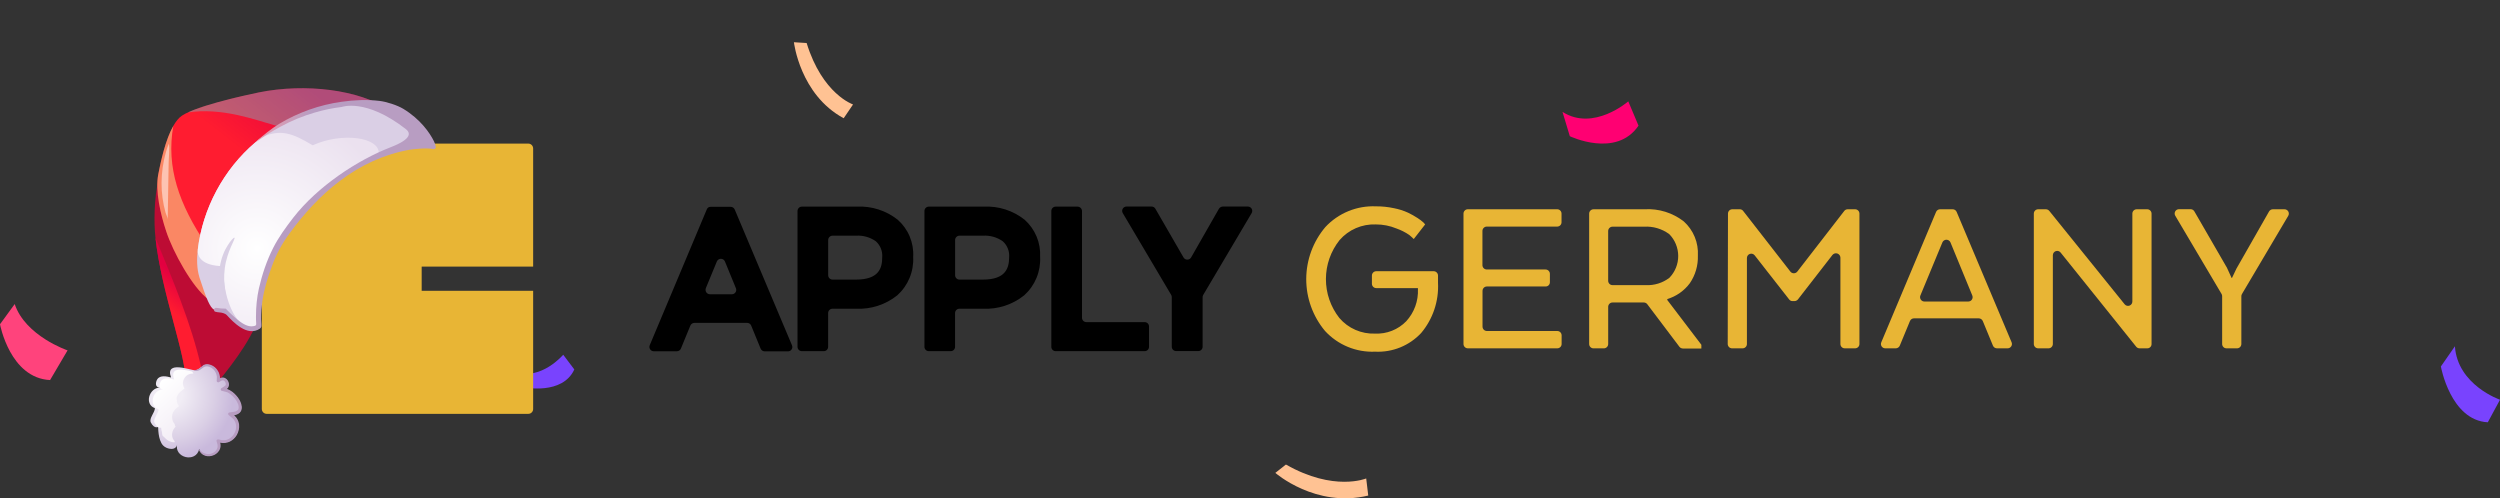 <svg width="296" height="59" viewBox="0 0 296 59" fill="none" xmlns="http://www.w3.org/2000/svg">
<rect x="0" y="0" width="296" height="59" fill="#333333" stroke="none"/>
<path d="M1.741 36C3.012 39.797 8 41.484 8 41.484L5.929 45C1.176 44.766 0 38.391 0 38.391L1.741 36Z" fill="#FF437C"/>
<path d="M290.662 41C290.969 45.594 296 47.328 296 47.328L294.556 50C290.137 49.766 289 43.391 289 43.391L290.662 41Z" fill="#7943FE"/>
<path d="M61 44.073C64.101 45.062 66.685 42 66.685 42L68 43.743C66.591 46.806 62.081 45.863 62.081 45.863L61 44.073Z" fill="#7943FE"/>
<path d="M185 13.247C188.678 15.597 192.788 12 192.788 12L194 14.878C191.361 18.763 185.865 16.125 185.865 16.125L185 13.247Z" fill="#FF0072"/>
<path d="M95.506 5.093C97.367 11.155 101 12.368 101 12.368L99.892 14C94.709 11.202 94 5 94 5L95.506 5.093Z" fill="#FFC293"/>
<path d="M152.254 55C157.947 58.249 161.759 56.648 161.759 56.648L162 58.673C155.776 60.18 151 55.989 151 55.989L152.254 55Z" fill="#FFC293"/>
<path d="M83.689 24.781L76.929 40.875C76.897 40.953 76.884 41.038 76.892 41.122C76.9 41.206 76.929 41.287 76.975 41.358C77.022 41.428 77.086 41.486 77.16 41.527C77.234 41.567 77.317 41.588 77.402 41.589H80.148C80.25 41.588 80.349 41.557 80.434 41.5C80.518 41.443 80.583 41.361 80.621 41.267L81.738 38.551C81.777 38.457 81.843 38.377 81.927 38.32C82.011 38.263 82.11 38.231 82.211 38.229H88.468C88.57 38.23 88.669 38.261 88.754 38.318C88.838 38.375 88.903 38.456 88.941 38.551L90.058 41.277C90.097 41.371 90.163 41.451 90.247 41.508C90.331 41.565 90.43 41.597 90.531 41.599H93.299C93.384 41.599 93.468 41.579 93.543 41.539C93.618 41.499 93.682 41.441 93.729 41.37C93.775 41.299 93.804 41.218 93.812 41.133C93.819 41.048 93.806 40.963 93.772 40.885L86.989 24.801C86.95 24.708 86.883 24.629 86.799 24.574C86.715 24.518 86.617 24.489 86.516 24.489H84.156C84.057 24.48 83.958 24.504 83.874 24.556C83.789 24.609 83.725 24.688 83.689 24.781ZM83.568 34.126L84.876 30.958C84.916 30.864 84.982 30.784 85.067 30.727C85.153 30.671 85.252 30.641 85.354 30.641C85.456 30.641 85.556 30.671 85.641 30.727C85.726 30.784 85.793 30.864 85.832 30.958L87.132 34.126C87.165 34.204 87.177 34.289 87.169 34.373C87.161 34.457 87.133 34.538 87.086 34.609C87.039 34.679 86.976 34.737 86.901 34.778C86.827 34.818 86.744 34.839 86.659 34.84H84.045C83.961 34.838 83.879 34.815 83.805 34.775C83.732 34.734 83.669 34.676 83.623 34.606C83.577 34.536 83.548 34.456 83.539 34.372C83.531 34.288 83.542 34.204 83.573 34.126H83.568Z" fill="black"/>
<path d="M106.285 26.014C104.914 24.927 103.194 24.376 101.447 24.465H94.939C94.803 24.465 94.673 24.52 94.577 24.616C94.481 24.712 94.426 24.842 94.426 24.978V41.065C94.426 41.201 94.481 41.331 94.577 41.427C94.673 41.523 94.803 41.577 94.939 41.578H97.539C97.675 41.577 97.805 41.523 97.901 41.427C97.997 41.331 98.051 41.201 98.052 41.065V37.065C98.052 36.929 98.106 36.799 98.203 36.703C98.299 36.607 98.429 36.552 98.565 36.552H101.341C103.114 36.64 104.857 36.075 106.241 34.963C106.873 34.393 107.37 33.688 107.695 32.902C108.021 32.115 108.166 31.266 108.122 30.416C108.17 29.591 108.029 28.766 107.711 28.003C107.393 27.24 106.905 26.56 106.285 26.014V26.014ZM101.346 33.105H98.57C98.434 33.104 98.304 33.05 98.208 32.954C98.112 32.858 98.057 32.728 98.057 32.592V28.418C98.057 28.282 98.112 28.152 98.208 28.056C98.304 27.96 98.434 27.905 98.57 27.905H101.346C102.183 27.85 103.014 28.084 103.7 28.569V28.569C103.963 28.804 104.169 29.097 104.299 29.426C104.43 29.754 104.483 30.108 104.454 30.46C104.455 31.697 104.103 33.105 101.346 33.105Z" fill="black"/>
<path d="M121.313 26.014C119.942 24.927 118.222 24.376 116.475 24.465H109.967C109.831 24.465 109.701 24.52 109.605 24.616C109.509 24.712 109.455 24.842 109.454 24.978V41.065C109.455 41.201 109.509 41.331 109.605 41.427C109.701 41.523 109.831 41.577 109.967 41.578H112.567C112.703 41.577 112.833 41.523 112.929 41.427C113.025 41.331 113.08 41.201 113.08 41.065V37.065C113.081 36.929 113.135 36.799 113.231 36.703C113.327 36.607 113.457 36.552 113.593 36.552H116.369C118.142 36.64 119.886 36.075 121.269 34.963C121.901 34.393 122.398 33.688 122.723 32.902C123.049 32.115 123.195 31.266 123.15 30.416C123.193 29.591 123.051 28.768 122.733 28.006C122.415 27.244 121.93 26.563 121.313 26.014V26.014ZM116.374 33.105H113.598C113.462 33.104 113.332 33.05 113.236 32.954C113.14 32.858 113.086 32.728 113.085 32.592V28.418C113.086 28.282 113.14 28.152 113.236 28.056C113.332 27.96 113.462 27.905 113.598 27.905H116.374C117.212 27.85 118.043 28.084 118.728 28.569V28.569C118.992 28.804 119.197 29.097 119.328 29.426C119.459 29.754 119.511 30.108 119.482 30.46C119.473 31.697 119.12 33.105 116.374 33.105Z" fill="black"/>
<path d="M127.59 24.465H124.99C124.854 24.466 124.724 24.52 124.627 24.616C124.531 24.712 124.477 24.842 124.477 24.978V41.065C124.477 41.201 124.531 41.331 124.627 41.427C124.724 41.523 124.854 41.578 124.99 41.578H135.532C135.668 41.578 135.798 41.523 135.894 41.427C135.99 41.331 136.044 41.201 136.045 41.065V38.651C136.044 38.515 135.99 38.385 135.894 38.289C135.798 38.193 135.668 38.139 135.532 38.138H128.622C128.486 38.138 128.356 38.083 128.259 37.987C128.163 37.891 128.109 37.761 128.109 37.625V24.978C128.104 24.843 128.048 24.714 127.951 24.618C127.855 24.523 127.725 24.468 127.59 24.465V24.465Z" fill="black"/>
<path d="M144.317 24.727L141.028 30.481C140.983 30.56 140.917 30.626 140.838 30.672C140.759 30.717 140.67 30.741 140.578 30.741C140.487 30.741 140.397 30.717 140.318 30.672C140.239 30.626 140.174 30.56 140.128 30.481L136.798 24.717C136.754 24.638 136.69 24.572 136.612 24.526C136.534 24.48 136.446 24.456 136.355 24.455H133.377C133.287 24.454 133.197 24.478 133.119 24.524C133.04 24.569 132.975 24.634 132.93 24.713C132.885 24.792 132.862 24.881 132.862 24.972C132.863 25.063 132.888 25.152 132.934 25.23L138.668 34.917C138.716 34.996 138.74 35.087 138.738 35.179V41.055C138.739 41.191 138.793 41.321 138.889 41.417C138.985 41.513 139.115 41.567 139.251 41.568H141.877C142.013 41.567 142.143 41.513 142.239 41.417C142.336 41.321 142.39 41.191 142.39 41.055V35.181C142.388 35.089 142.413 34.998 142.46 34.919L148.194 25.232C148.241 25.154 148.266 25.065 148.266 24.974C148.267 24.883 148.244 24.794 148.199 24.715C148.154 24.637 148.088 24.571 148.01 24.526C147.931 24.48 147.842 24.456 147.751 24.457H144.764C144.673 24.462 144.585 24.489 144.507 24.536C144.429 24.584 144.364 24.649 144.317 24.727V24.727Z" fill="black"/>
<path d="M167.896 34.112H162.947C162.811 34.111 162.681 34.057 162.585 33.961C162.489 33.865 162.435 33.735 162.434 33.599V32.625C162.435 32.489 162.489 32.359 162.585 32.263C162.681 32.166 162.811 32.112 162.947 32.112H169.747C169.883 32.112 170.013 32.166 170.109 32.263C170.205 32.359 170.26 32.489 170.26 32.625V33.48C170.371 35.642 169.66 37.766 168.268 39.425C167.575 40.168 166.728 40.751 165.786 41.133C164.845 41.515 163.831 41.687 162.816 41.638C161.708 41.686 160.602 41.491 159.577 41.067C158.552 40.643 157.632 40 156.881 39.184C155.439 37.457 154.652 35.276 154.659 33.026C154.667 30.776 155.468 28.601 156.922 26.884C157.682 26.068 158.61 25.426 159.641 25.003C160.672 24.579 161.783 24.384 162.897 24.43C163.62 24.425 164.342 24.499 165.049 24.651C165.625 24.762 166.185 24.941 166.719 25.184C167.108 25.371 167.484 25.583 167.846 25.818C168.094 25.976 168.328 26.154 168.546 26.351L168.737 26.572L167.389 28.302C167.258 28.171 167.089 28.01 166.856 27.819C166.388 27.5 165.881 27.243 165.347 27.055C164.569 26.733 163.735 26.569 162.893 26.572C162.086 26.541 161.282 26.691 160.541 27.011C159.799 27.331 159.139 27.814 158.608 28.423C157.565 29.732 156.994 31.355 156.989 33.029C156.983 34.704 157.543 36.331 158.578 37.647C159.097 38.254 159.747 38.736 160.479 39.056C161.21 39.377 162.005 39.528 162.803 39.498C163.487 39.529 164.169 39.416 164.806 39.164C165.442 38.913 166.018 38.529 166.495 38.039C166.966 37.526 167.331 36.925 167.569 36.271C167.807 35.617 167.914 34.922 167.883 34.227V34.116L167.896 34.112Z" fill="#E8B535"/>
<path d="M183.004 33.92H176.044C175.908 33.92 175.778 33.975 175.682 34.071C175.586 34.167 175.532 34.297 175.531 34.433V38.677C175.532 38.813 175.586 38.943 175.682 39.039C175.778 39.135 175.908 39.189 176.044 39.19H184.383C184.519 39.19 184.649 39.245 184.746 39.341C184.842 39.437 184.896 39.567 184.896 39.703V40.729C184.896 40.865 184.842 40.995 184.746 41.091C184.649 41.187 184.519 41.241 184.383 41.242H173.79C173.654 41.241 173.524 41.187 173.428 41.091C173.332 40.995 173.278 40.865 173.277 40.729V25.289C173.278 25.153 173.332 25.023 173.428 24.927C173.524 24.831 173.654 24.776 173.79 24.776H184.372C184.508 24.776 184.638 24.831 184.735 24.927C184.831 25.023 184.885 25.153 184.885 25.289V26.315C184.885 26.451 184.831 26.581 184.735 26.677C184.638 26.773 184.508 26.827 184.372 26.828H176.033C175.897 26.828 175.767 26.883 175.671 26.979C175.575 27.075 175.521 27.205 175.52 27.341V31.395C175.521 31.531 175.575 31.661 175.671 31.757C175.767 31.853 175.897 31.907 176.033 31.908H182.994C183.13 31.908 183.26 31.963 183.357 32.059C183.453 32.155 183.507 32.285 183.507 32.421V33.397C183.51 33.465 183.5 33.532 183.476 33.596C183.452 33.66 183.415 33.718 183.368 33.767C183.321 33.815 183.265 33.854 183.202 33.881C183.14 33.907 183.072 33.92 183.004 33.92Z" fill="#E8B535"/>
<path d="M194.742 24.777C196.405 24.682 198.045 25.193 199.359 26.215C199.924 26.722 200.367 27.35 200.656 28.052C200.945 28.754 201.072 29.512 201.028 30.269C201.066 31.433 200.732 32.578 200.073 33.538C199.407 34.431 198.473 35.086 197.407 35.409V35.52L201.441 40.82V41.263H199.258C199.179 41.262 199.101 41.243 199.03 41.209C198.959 41.174 198.896 41.124 198.846 41.063L195.034 36.014C194.986 35.951 194.923 35.9 194.852 35.866C194.78 35.831 194.702 35.813 194.622 35.814H190.922C190.786 35.815 190.656 35.869 190.56 35.965C190.464 36.061 190.41 36.191 190.409 36.327V40.733C190.409 40.869 190.355 40.999 190.258 41.095C190.162 41.191 190.032 41.246 189.896 41.246H188.669C188.533 41.246 188.403 41.191 188.307 41.095C188.211 40.999 188.157 40.869 188.156 40.733V25.293C188.157 25.157 188.211 25.027 188.307 24.931C188.403 24.835 188.533 24.781 188.669 24.78L194.742 24.777ZM197.629 27.714C196.773 27.085 195.723 26.776 194.662 26.839H190.92C190.784 26.84 190.654 26.894 190.558 26.99C190.462 27.086 190.408 27.216 190.407 27.352V33.246C190.408 33.382 190.462 33.512 190.558 33.608C190.654 33.705 190.784 33.759 190.92 33.759H194.853C195.86 33.811 196.851 33.504 197.653 32.894C198.329 32.2 198.705 31.269 198.701 30.3C198.697 29.332 198.314 28.403 197.633 27.714H197.629Z" fill="#E8B535"/>
<path d="M216.96 30.189L212.876 35.45C212.827 35.51 212.766 35.559 212.697 35.593C212.628 35.628 212.553 35.647 212.475 35.65H212.235C212.157 35.651 212.08 35.634 212.01 35.599C211.94 35.564 211.88 35.513 211.834 35.45L207.75 30.229C207.684 30.145 207.593 30.084 207.491 30.055C207.388 30.025 207.279 30.028 207.178 30.064C207.078 30.099 206.99 30.165 206.929 30.253C206.867 30.34 206.835 30.444 206.835 30.551V40.73C206.835 40.866 206.781 40.996 206.685 41.092C206.589 41.188 206.458 41.242 206.323 41.243H205.075C204.94 41.242 204.809 41.188 204.713 41.092C204.617 40.996 204.563 40.866 204.562 40.73L204.593 25.29C204.593 25.154 204.647 25.024 204.743 24.928C204.839 24.832 204.97 24.777 205.105 24.777H205.99C206.068 24.776 206.145 24.793 206.215 24.828C206.285 24.863 206.345 24.914 206.391 24.977L211.983 32.159C212.031 32.22 212.093 32.27 212.164 32.304C212.234 32.338 212.312 32.355 212.39 32.355C212.468 32.355 212.546 32.338 212.616 32.304C212.687 32.27 212.749 32.22 212.798 32.159L218.36 24.977C218.407 24.915 218.467 24.865 218.536 24.831C218.606 24.796 218.682 24.778 218.76 24.777H219.645C219.78 24.777 219.911 24.832 220.007 24.928C220.103 25.024 220.157 25.154 220.158 25.29V40.73C220.157 40.866 220.103 40.996 220.007 41.092C219.911 41.188 219.78 41.242 219.645 41.243H218.418C218.282 41.242 218.151 41.188 218.055 41.092C217.959 40.996 217.905 40.866 217.905 40.73V30.5C217.901 30.392 217.864 30.287 217.799 30.2C217.734 30.113 217.644 30.049 217.541 30.015C217.438 29.981 217.327 29.979 217.223 30.011C217.119 30.042 217.027 30.104 216.96 30.189V30.189Z" fill="#E8B535"/>
<path d="M237.704 41.243H236.436C236.334 41.242 236.235 41.211 236.15 41.154C236.066 41.096 236.001 41.016 235.963 40.921L234.763 38.014C234.723 37.92 234.658 37.84 234.574 37.783C234.49 37.726 234.391 37.694 234.29 37.692H226.61C226.508 37.693 226.409 37.724 226.324 37.781C226.24 37.838 226.175 37.919 226.137 38.014L224.937 40.921C224.898 41.015 224.832 41.095 224.748 41.152C224.664 41.209 224.565 41.241 224.464 41.243H223.217C223.132 41.243 223.048 41.223 222.973 41.183C222.898 41.143 222.834 41.084 222.787 41.014C222.74 40.943 222.712 40.861 222.704 40.777C222.697 40.692 222.71 40.607 222.744 40.529L229.232 25.089C229.271 24.996 229.337 24.917 229.422 24.862C229.506 24.806 229.604 24.777 229.705 24.777H231.193C231.294 24.776 231.393 24.805 231.477 24.86C231.561 24.916 231.627 24.995 231.666 25.089L238.174 40.529C238.206 40.607 238.219 40.691 238.211 40.776C238.203 40.859 238.175 40.94 238.128 41.011C238.082 41.081 238.019 41.139 237.945 41.18C237.871 41.22 237.788 41.242 237.704 41.243ZM227.856 35.701H233.047C233.131 35.7 233.215 35.679 233.289 35.639C233.363 35.598 233.427 35.541 233.473 35.47C233.52 35.399 233.549 35.318 233.557 35.234C233.565 35.15 233.552 35.065 233.52 34.987L230.935 28.7C230.895 28.606 230.829 28.526 230.744 28.47C230.659 28.413 230.559 28.383 230.457 28.383C230.355 28.383 230.255 28.413 230.17 28.47C230.085 28.526 230.018 28.606 229.979 28.7L227.374 34.987C227.341 35.066 227.329 35.151 227.337 35.236C227.346 35.321 227.375 35.403 227.423 35.473C227.471 35.544 227.535 35.602 227.611 35.641C227.686 35.681 227.77 35.702 227.856 35.701V35.701Z" fill="#E8B535"/>
<path d="M254.241 41.243H253.326C253.249 41.243 253.173 41.226 253.104 41.193C253.035 41.16 252.974 41.112 252.926 41.052L243.973 29.897C243.906 29.814 243.815 29.753 243.713 29.724C243.61 29.695 243.501 29.698 243.401 29.734C243.301 29.769 243.214 29.835 243.152 29.922C243.091 30.009 243.058 30.112 243.058 30.219V40.73C243.057 40.866 243.003 40.996 242.907 41.092C242.811 41.188 242.681 41.242 242.545 41.243H241.318C241.182 41.242 241.052 41.188 240.955 41.092C240.859 40.996 240.805 40.866 240.805 40.73V25.29C240.805 25.154 240.859 25.024 240.955 24.928C241.052 24.832 241.182 24.777 241.318 24.777H242.233C242.309 24.778 242.385 24.796 242.454 24.828C242.523 24.861 242.584 24.909 242.633 24.968L251.555 36.023C251.621 36.106 251.712 36.167 251.815 36.197C251.917 36.226 252.026 36.223 252.127 36.188C252.228 36.152 252.315 36.086 252.377 35.999C252.438 35.912 252.471 35.808 252.471 35.701V25.29C252.471 25.154 252.525 25.024 252.622 24.928C252.718 24.832 252.848 24.777 252.984 24.777H254.231C254.367 24.777 254.497 24.832 254.593 24.928C254.689 25.024 254.743 25.154 254.744 25.29V40.73C254.745 40.797 254.734 40.864 254.709 40.926C254.685 40.988 254.648 41.045 254.601 41.093C254.554 41.141 254.498 41.179 254.436 41.205C254.374 41.23 254.308 41.243 254.241 41.243V41.243Z" fill="#E8B535"/>
<path d="M269.107 24.777H270.484C270.575 24.777 270.665 24.801 270.743 24.846C270.822 24.892 270.887 24.957 270.932 25.036C270.977 25.114 271 25.204 270.999 25.295C270.999 25.385 270.974 25.474 270.928 25.552L265.445 34.816C265.398 34.895 265.374 34.986 265.376 35.078V40.731C265.375 40.867 265.321 40.997 265.225 41.093C265.129 41.19 264.998 41.244 264.862 41.244H263.616C263.48 41.244 263.349 41.19 263.253 41.093C263.157 40.997 263.103 40.867 263.102 40.731V35.067C263.104 34.975 263.08 34.885 263.033 34.806L257.55 25.542C257.504 25.464 257.479 25.375 257.479 25.285C257.478 25.194 257.501 25.105 257.546 25.026C257.591 24.947 257.656 24.882 257.734 24.837C257.813 24.791 257.902 24.767 257.992 24.767H259.371C259.461 24.768 259.55 24.793 259.627 24.838C259.705 24.884 259.769 24.95 259.814 25.029L263.686 31.729C263.699 31.743 263.706 31.761 263.706 31.779L264.22 32.906H264.269L264.812 31.769C264.822 31.759 264.822 31.749 264.832 31.739L268.655 25.039C268.701 24.96 268.766 24.894 268.846 24.848C268.925 24.802 269.015 24.777 269.107 24.777V24.777Z" fill="#E8B535"/>
<path d="M62.549 48.999H31.572C31.421 48.999 31.277 48.94 31.17 48.833C31.063 48.727 31.001 48.582 31 48.431V17.576C31 17.424 31.061 17.279 31.168 17.171C31.275 17.063 31.42 17.002 31.572 17H62.549C62.702 17 62.847 17.061 62.955 17.169C63.063 17.277 63.125 17.424 63.125 17.576V31.568H49.926V34.429H63.125V48.429C63.125 48.504 63.109 48.579 63.08 48.648C63.051 48.718 63.009 48.78 62.955 48.833C62.902 48.886 62.839 48.929 62.77 48.957C62.7 48.986 62.624 48.999 62.549 48.999Z" fill="#E8B535"/>
<path d="M30.131 38.832C28.797 41.715 25.887 45.197 24.378 46.863C23.869 47.413 22.592 45.786 21.952 45.375C22.197 42.441 19.111 34.743 18.4 28.075C18.229 26.533 18.21 23.601 18.782 21.167L19.008 21.457C19.062 22.644 19.279 23.833 19.685 25.032C20.516 27.514 21.718 29.828 23.212 31.968C24.84 34.282 26.657 36.376 28.782 38.243C29.216 38.628 29.673 38.491 30.131 38.832V38.832Z" fill="#BD0C34"/>
<path d="M23.82 43.481C23.933 43.964 23.63 44.309 23.546 44.808C23.478 45.256 23.221 45.693 22.827 45.888C22.491 45.61 22.19 45.348 21.97 45.177C22.065 42.12 19.117 34.666 18.403 28.16C20.45 33.101 22.635 38.284 23.82 43.481V43.481Z" fill="url(#paint0_linear_439_29358)"/>
<path d="M47.611 14.09C44.056 14.8 40.307 15.613 37.657 18.084C34.702 20.833 33.785 24.99 32.13 28.629C30.987 31.128 30.692 34.115 30.257 37.006C30.072 36.933 29.889 36.852 29.709 36.762C27.436 35.926 26.546 36.816 24.663 35.435C22.788 34.062 20.468 29.807 19.673 27.375C19.015 25.399 18.36 22.637 18.737 20.647C19.122 18.665 19.879 15.249 21.256 13.921C22.517 12.701 28.928 11.29 30.65 10.941C36.175 9.829 42.516 10.61 46.125 13.027L46.667 13.117C46.582 13.12 46.489 13.15 46.414 13.195L46.667 13.117C47.186 13.054 47.745 13.572 47.611 14.09V14.09Z" fill="url(#paint1_linear_439_29358)"/>
<g style="mix-blend-mode:soft-light" opacity="0.5">
<path d="M24.663 35.435C22.789 34.062 20.469 29.807 19.673 27.375C19.015 25.399 18.361 22.637 18.737 20.647C19.043 19.053 19.596 16.534 20.517 14.916C19.663 19.824 21.173 24.153 24.458 29.037C25.719 30.895 26.149 28.527 26.279 30.771C26.373 32.538 26.004 34.288 25.721 36.035C25.4 35.902 25.059 35.719 24.663 35.435V35.435Z" fill="#F5F197"/>
</g>
<g style="mix-blend-mode:soft-light" opacity="0.3">
<path d="M47.611 14.09C45.125 14.588 42.538 15.142 40.299 16.28C39.263 16.26 38.225 16.172 37.201 16.015C34.154 15.5 31.269 14.329 28.258 13.65C26.291 13.213 24.197 13.004 22.225 13.32C24.467 12.266 29.208 11.236 30.65 10.941C36.175 9.829 42.516 10.61 46.125 13.027L46.667 13.117C46.582 13.121 46.489 13.15 46.414 13.196L46.667 13.117C47.186 13.055 47.745 13.572 47.611 14.09Z" fill="#3DFFFF"/>
</g>
<path d="M49.145 17.237C46.465 17.606 40.143 18.869 33.949 27.43C32.934 28.829 32.261 30.232 31.808 31.541C30.95 33.695 30.467 36.245 30.654 38.641C30.048 39.1 28.951 39.271 26.906 37.033C25.255 36.147 25.336 38.231 23.614 32.85C23.291 31.793 23.29 30.656 23.418 29.556C23.999 24.676 26.48 20.056 30.214 16.876C33.965 13.694 38.919 11.989 43.827 12.201C45.189 12.259 46.6 12.478 47.717 13.265C48.455 13.783 48.957 16.355 49.145 17.237V17.237Z" fill="#DACFE5"/>
<path d="M29.032 38.738C27.757 37.838 26.399 35.445 26.452 31.509C23.766 31.493 23.342 30.261 23.417 29.556C23.998 24.676 26.479 20.056 30.213 16.876C30.467 16.661 30.724 16.454 30.984 16.256C33.229 15.254 34.582 15.749 37.024 17.202C40.47 15.632 45 16.218 44.846 18.216C40.738 20.343 36.789 23.506 33.948 27.43C32.933 28.829 32.261 30.232 31.807 31.541C30.95 33.695 30.467 36.245 30.654 38.641C30.304 38.894 29.79 39.076 29.032 38.738V38.738Z" fill="url(#paint2_radial_439_29358)"/>
<path d="M51.392 16.749C51.476 16.925 51.544 17.153 51.596 17.365C51.636 17.535 51.48 17.686 51.316 17.65C50.479 17.468 48.785 17.679 48.471 17.734C45.473 18.269 42.692 19.566 40.266 21.404C37.948 23.144 35.971 25.316 34.265 27.657C33.396 28.828 32.702 30.129 32.2 31.509C31.696 32.871 31.27 34.221 31.061 35.675C30.968 36.362 30.91 37.083 30.911 37.776C30.913 38.041 30.967 38.321 30.951 38.587C30.948 38.715 30.875 38.829 30.767 38.91C29.293 39.934 27.562 38.085 26.884 37.342C26.821 37.267 26.742 37.21 26.654 37.162C26.349 37.012 26.058 36.989 25.723 36.959C25.625 36.946 25.53 36.924 25.438 36.893C25.426 36.871 25.408 36.849 25.384 36.827C25.258 36.66 25.402 36.415 25.618 36.45C25.988 36.513 26.366 36.549 26.733 36.544C26.953 36.78 27.187 37.013 27.436 37.243C27.72 37.506 28.003 37.769 28.312 38.005C28.787 38.346 29.401 38.749 30.02 38.614C30.216 38.581 30.343 38.55 30.335 38.345C30.306 38.039 30.311 37.731 30.308 37.431C30.308 36.328 30.419 35.229 30.652 34.16C31.025 32.529 31.576 30.866 32.339 29.365C32.99 28.074 33.835 26.93 34.706 25.793C37.614 22.046 42.335 18.955 46.219 17.445C48.907 16.409 48.572 15.686 48.025 15.263C43.299 11.597 40.467 12.665 40.467 12.665C39.394 12.792 38.334 13.012 37.294 13.318C35.881 13.723 34.518 14.289 33.228 14.989C32.725 15.265 32.189 15.559 31.705 15.869C30.479 16.677 30.265 16.874 30.213 16.876C30.286 16.762 31.504 15.748 31.629 15.666C32.094 15.306 32.551 14.972 33.044 14.671C35.309 13.309 37.832 12.416 40.443 12.05C41.923 11.839 43.451 11.771 44.92 11.945C45.754 12.041 47.035 12.453 47.753 12.887C49.776 14.117 50.891 15.725 51.392 16.749V16.749Z" fill="url(#paint3_linear_439_29358)"/>
<path d="M18.91 45.886C18.319 45.866 18.423 45.237 18.608 44.931C18.945 44.37 19.757 44.561 20.258 44.696C19.458 42.589 22.672 43.884 23.107 43.842C23.789 43.781 23.995 42.918 24.949 43.274C25.592 43.523 26.029 44.224 25.97 44.911C26.752 44.333 27.505 45.672 26.683 46.081C28.017 46.311 29.657 48.916 27.552 49.109C29.103 50.28 27.842 52.835 25.974 52.308C26.487 53.836 24.141 54.663 23.587 53.162C23.217 54.861 20.541 54.212 20.989 52.535C20.904 53.445 19.732 53.2 19.312 52.746C18.688 52.086 18.731 50.545 18.731 50.545C18.731 50.545 18.272 50.828 17.855 50.014C17.614 49.528 18.357 48.832 18.337 48.319C17.09 47.906 17.613 45.953 18.91 45.886Z" fill="url(#paint4_radial_439_29358)"/>
<path d="M26.042 44.78C26.277 44.651 26.517 44.676 26.702 44.797C26.876 44.893 27.003 45.076 27.07 45.27C27.13 45.473 27.129 45.687 27.017 45.88C26.98 45.944 26.928 46 26.861 46.048C27.006 46.094 27.148 46.16 27.288 46.245C27.62 46.438 27.922 46.734 28.166 47.058C28.409 47.382 28.578 47.752 28.616 48.084C28.651 48.313 28.616 48.529 28.512 48.712C28.375 48.931 28.117 49.104 27.726 49.17C28.071 49.473 28.257 49.859 28.307 50.251C28.358 50.694 28.247 51.151 28.023 51.536C27.822 51.861 27.533 52.137 27.18 52.304C26.852 52.445 26.487 52.502 26.073 52.416C26.172 52.771 26.108 53.09 25.955 53.344C25.762 53.659 25.445 53.877 25.098 53.967C24.743 54.066 24.357 54.039 24.041 53.846C23.831 53.717 23.653 53.519 23.539 53.232C23.529 53.207 23.537 53.181 23.553 53.163C23.787 53.462 24.06 53.665 24.448 53.744C24.488 53.748 24.531 53.755 24.577 53.765C24.583 53.759 24.585 53.756 24.585 53.756C24.597 53.756 24.611 53.758 24.628 53.763C24.651 53.762 24.68 53.761 24.714 53.76C24.725 53.759 24.731 53.759 24.731 53.759C24.754 53.758 24.776 53.757 24.799 53.756C24.828 53.749 24.853 53.746 24.876 53.745C24.904 53.738 24.932 53.731 24.96 53.724C25.155 53.674 25.348 53.573 25.513 53.412C25.562 53.359 25.605 53.3 25.643 53.236C25.686 53.166 25.72 53.088 25.745 53.001C25.765 52.921 25.77 52.838 25.761 52.753L25.758 52.684L25.737 52.583C25.71 52.481 25.681 52.377 25.648 52.27L25.639 52.244C25.62 52.194 25.635 52.142 25.659 52.098L25.675 52.08C25.716 52.036 25.767 52.017 25.827 52.023L25.861 52.022L25.87 52.03C25.878 52.021 25.956 52.044 25.956 52.044L26.12 52.08C26.172 52.095 26.232 52.102 26.258 52.109C26.275 52.108 26.352 52.114 26.352 52.114C26.455 52.121 26.555 52.12 26.651 52.111C26.864 52.077 27.066 52.001 27.249 51.874C27.424 51.756 27.588 51.579 27.709 51.377C27.838 51.167 27.923 50.933 27.948 50.693C27.972 50.452 27.945 50.197 27.851 49.978C27.802 49.866 27.737 49.757 27.659 49.652L27.605 49.586L27.438 49.447C27.34 49.356 27.199 49.242 27.066 49.136C27.022 49.095 27.002 49.027 27.017 48.958L27.041 48.915C27.064 48.871 27.106 48.844 27.166 48.833L27.412 48.798C27.506 48.785 27.582 48.774 27.642 48.763C27.718 48.752 27.803 48.731 27.863 48.72L27.939 48.692C28.048 48.645 28.139 48.581 28.188 48.511L28.213 48.484C28.276 48.362 28.276 48.131 28.216 47.911C28.13 47.667 27.992 47.424 27.83 47.208C27.659 47.001 27.472 46.811 27.27 46.657C27.217 46.619 27.161 46.584 27.103 46.552C27.051 46.525 27.001 46.496 26.954 46.464L26.867 46.433C26.833 46.417 26.764 46.403 26.686 46.38C26.539 46.343 26.401 46.314 26.271 46.276C26.249 46.277 26.231 46.272 26.22 46.261C26.176 46.237 26.148 46.195 26.138 46.136C26.128 46.094 26.143 46.059 26.159 46.024C26.169 46.001 26.189 45.98 26.216 45.962C26.325 45.898 26.442 45.825 26.526 45.77L26.658 45.663C26.669 45.651 26.68 45.645 26.692 45.644C26.691 45.627 26.716 45.6 26.716 45.6L26.723 45.557C26.731 45.548 26.739 45.54 26.739 45.54L26.73 45.531C26.735 45.514 26.737 45.494 26.736 45.471C26.741 45.36 26.675 45.217 26.586 45.118C26.562 45.096 26.539 45.08 26.515 45.069C26.451 45.032 26.383 45.023 26.309 45.043L26.292 45.044L26.267 45.053L26.241 45.063C26.233 45.072 26.108 45.136 26.108 45.136L25.991 45.209L25.924 45.246L25.907 45.247L25.898 45.256L25.89 45.265C25.848 45.275 25.788 45.269 25.744 45.245L25.726 45.228C25.683 45.204 25.655 45.145 25.661 45.085L25.66 45.068L25.659 45.034C25.672 44.931 25.669 44.846 25.674 44.768L25.677 44.623L25.677 44.606L25.675 44.572C25.637 44.257 25.489 43.972 25.302 43.765C25.219 43.677 25.127 43.604 25.028 43.545C24.897 43.473 24.776 43.426 24.655 43.397C24.439 43.345 24.261 43.395 24.111 43.486C23.877 43.632 23.672 43.854 23.392 43.907C23.086 43.971 22.91 43.824 22.927 43.823C23.124 43.841 23.302 43.791 23.503 43.681C23.603 43.626 23.694 43.545 23.794 43.473C23.81 43.455 23.832 43.437 23.86 43.419C23.943 43.347 24.026 43.276 24.1 43.213C24.176 43.184 24.252 43.156 24.337 43.135C24.515 43.103 24.721 43.112 24.973 43.213C25.065 43.244 25.149 43.284 25.225 43.332C25.724 43.629 26.045 44.19 26.042 44.78V44.78Z" fill="#B89DC2"/>
<path opacity="0.5" d="M19.858 25.983C19.858 25.752 19.665 25.409 19.605 25.189C19.526 24.895 19.454 24.604 19.392 24.316C19.272 23.722 19.192 23.126 19.152 22.529C19.08 21.343 19.17 20.125 19.415 18.953C19.561 18.297 19.731 17.615 19.998 17.006C20.101 17.678 19.987 18.477 19.971 19.171C19.96 19.93 19.947 20.691 19.931 21.456C19.91 22.962 19.885 24.471 19.858 25.983V25.983Z" fill="white"/>
<path d="M20.726 52.358C20.274 52.401 19.83 52.187 19.535 51.848C19.42 51.758 19.322 51.651 19.223 51.544C19.201 51.402 19.184 51.272 19.174 51.152C19.122 50.983 19.09 50.81 19.077 50.634C18.942 50.674 18.617 50.686 18.303 50.083C18.071 49.621 18.781 48.944 18.77 48.457C17.557 48.042 18.066 46.158 19.312 46.093C18.747 46.08 18.851 45.469 19.028 45.171C19.357 44.62 20.134 44.812 20.627 44.938C20.036 43.371 21.718 43.742 22.728 43.985C22.799 44.062 22.857 44.142 22.9 44.226C22.882 44.221 22.865 44.222 22.849 44.228C22.395 44.237 21.983 44.416 21.755 44.929C21.583 45.329 21.648 45.686 21.839 45.995C21.698 46.111 21.549 46.22 21.408 46.336C21.151 46.56 20.923 46.843 20.91 47.177C20.904 47.254 20.924 47.322 20.944 47.389C20.937 47.646 21.014 47.882 21.202 48.089C20.693 48.425 20.283 48.869 20.396 49.583C20.432 49.846 20.533 50.039 20.667 50.179C20.68 50.29 20.728 50.416 20.792 50.525C20.676 50.638 20.581 50.764 20.507 50.904C20.325 51.279 20.318 51.766 20.57 52.099C20.588 52.115 20.606 52.132 20.624 52.148C20.649 52.227 20.684 52.297 20.726 52.358V52.358Z" fill="url(#paint5_linear_439_29358)"/>
<path d="M26.616 31.759C26.477 32.782 26.548 33.737 26.651 34.408C26.69 34.758 26.752 35.029 26.777 35.233C26.793 35.429 26.788 35.541 26.755 35.559C26.713 35.569 26.649 35.477 26.548 35.302C26.465 35.126 26.334 34.857 26.235 34.502C26.029 33.817 25.87 32.797 26.015 31.679C26.096 31.129 26.23 30.61 26.409 30.15C26.579 29.699 26.779 29.324 26.981 29.016C27.367 28.403 27.698 28.099 27.759 28.14C27.926 28.244 26.879 29.696 26.616 31.759V31.759Z" fill="#D9CFE4"/>
<defs>
<linearGradient id="paint0_linear_439_29358" x1="12.34" y1="33.68" x2="16.088" y2="28.882" gradientUnits="userSpaceOnUse">
<stop offset="0.4" stop-color="#FF1C30"/>
<stop offset="1" stop-color="#E30040"/>
</linearGradient>
<linearGradient id="paint1_linear_439_29358" x1="17.333" y1="18.178" x2="28.417" y2="4.049" gradientUnits="userSpaceOnUse">
<stop offset="0.4" stop-color="#FF1C30"/>
<stop offset="1" stop-color="#E30040"/>
</linearGradient>
<radialGradient id="paint2_radial_439_29358" cx="0" cy="0" r="1" gradientUnits="userSpaceOnUse" gradientTransform="translate(30.476 29.403) rotate(-47.217) scale(20.98)">
<stop stop-color="white"/>
<stop offset="0.8" stop-color="#EBE1EF"/>
</radialGradient>
<linearGradient id="paint3_linear_439_29358" x1="14.497" y1="7.436" x2="35.341" y2="16.566" gradientUnits="userSpaceOnUse">
<stop stop-color="white"/>
<stop offset="0.7" stop-color="#FF9BA2"/>
<stop offset="1" stop-color="#B89DC2"/>
</linearGradient>
<radialGradient id="paint4_radial_439_29358" cx="0" cy="0" r="1" gradientUnits="userSpaceOnUse" gradientTransform="translate(20.038 46.748) rotate(-47.217) scale(7.59 7.59)">
<stop offset="0.2" stop-color="#F1EDF5"/>
<stop offset="0.7" stop-color="#DACFE5"/>
<stop offset="1" stop-color="#C9B9DC"/>
</radialGradient>
<linearGradient id="paint5_linear_439_29358" x1="20.871" y1="43.518" x2="27.864" y2="50.747" gradientUnits="userSpaceOnUse">
<stop stop-color="white"/>
<stop offset="1" stop-color="#EBE1EF"/>
</linearGradient>
</defs>
</svg>
